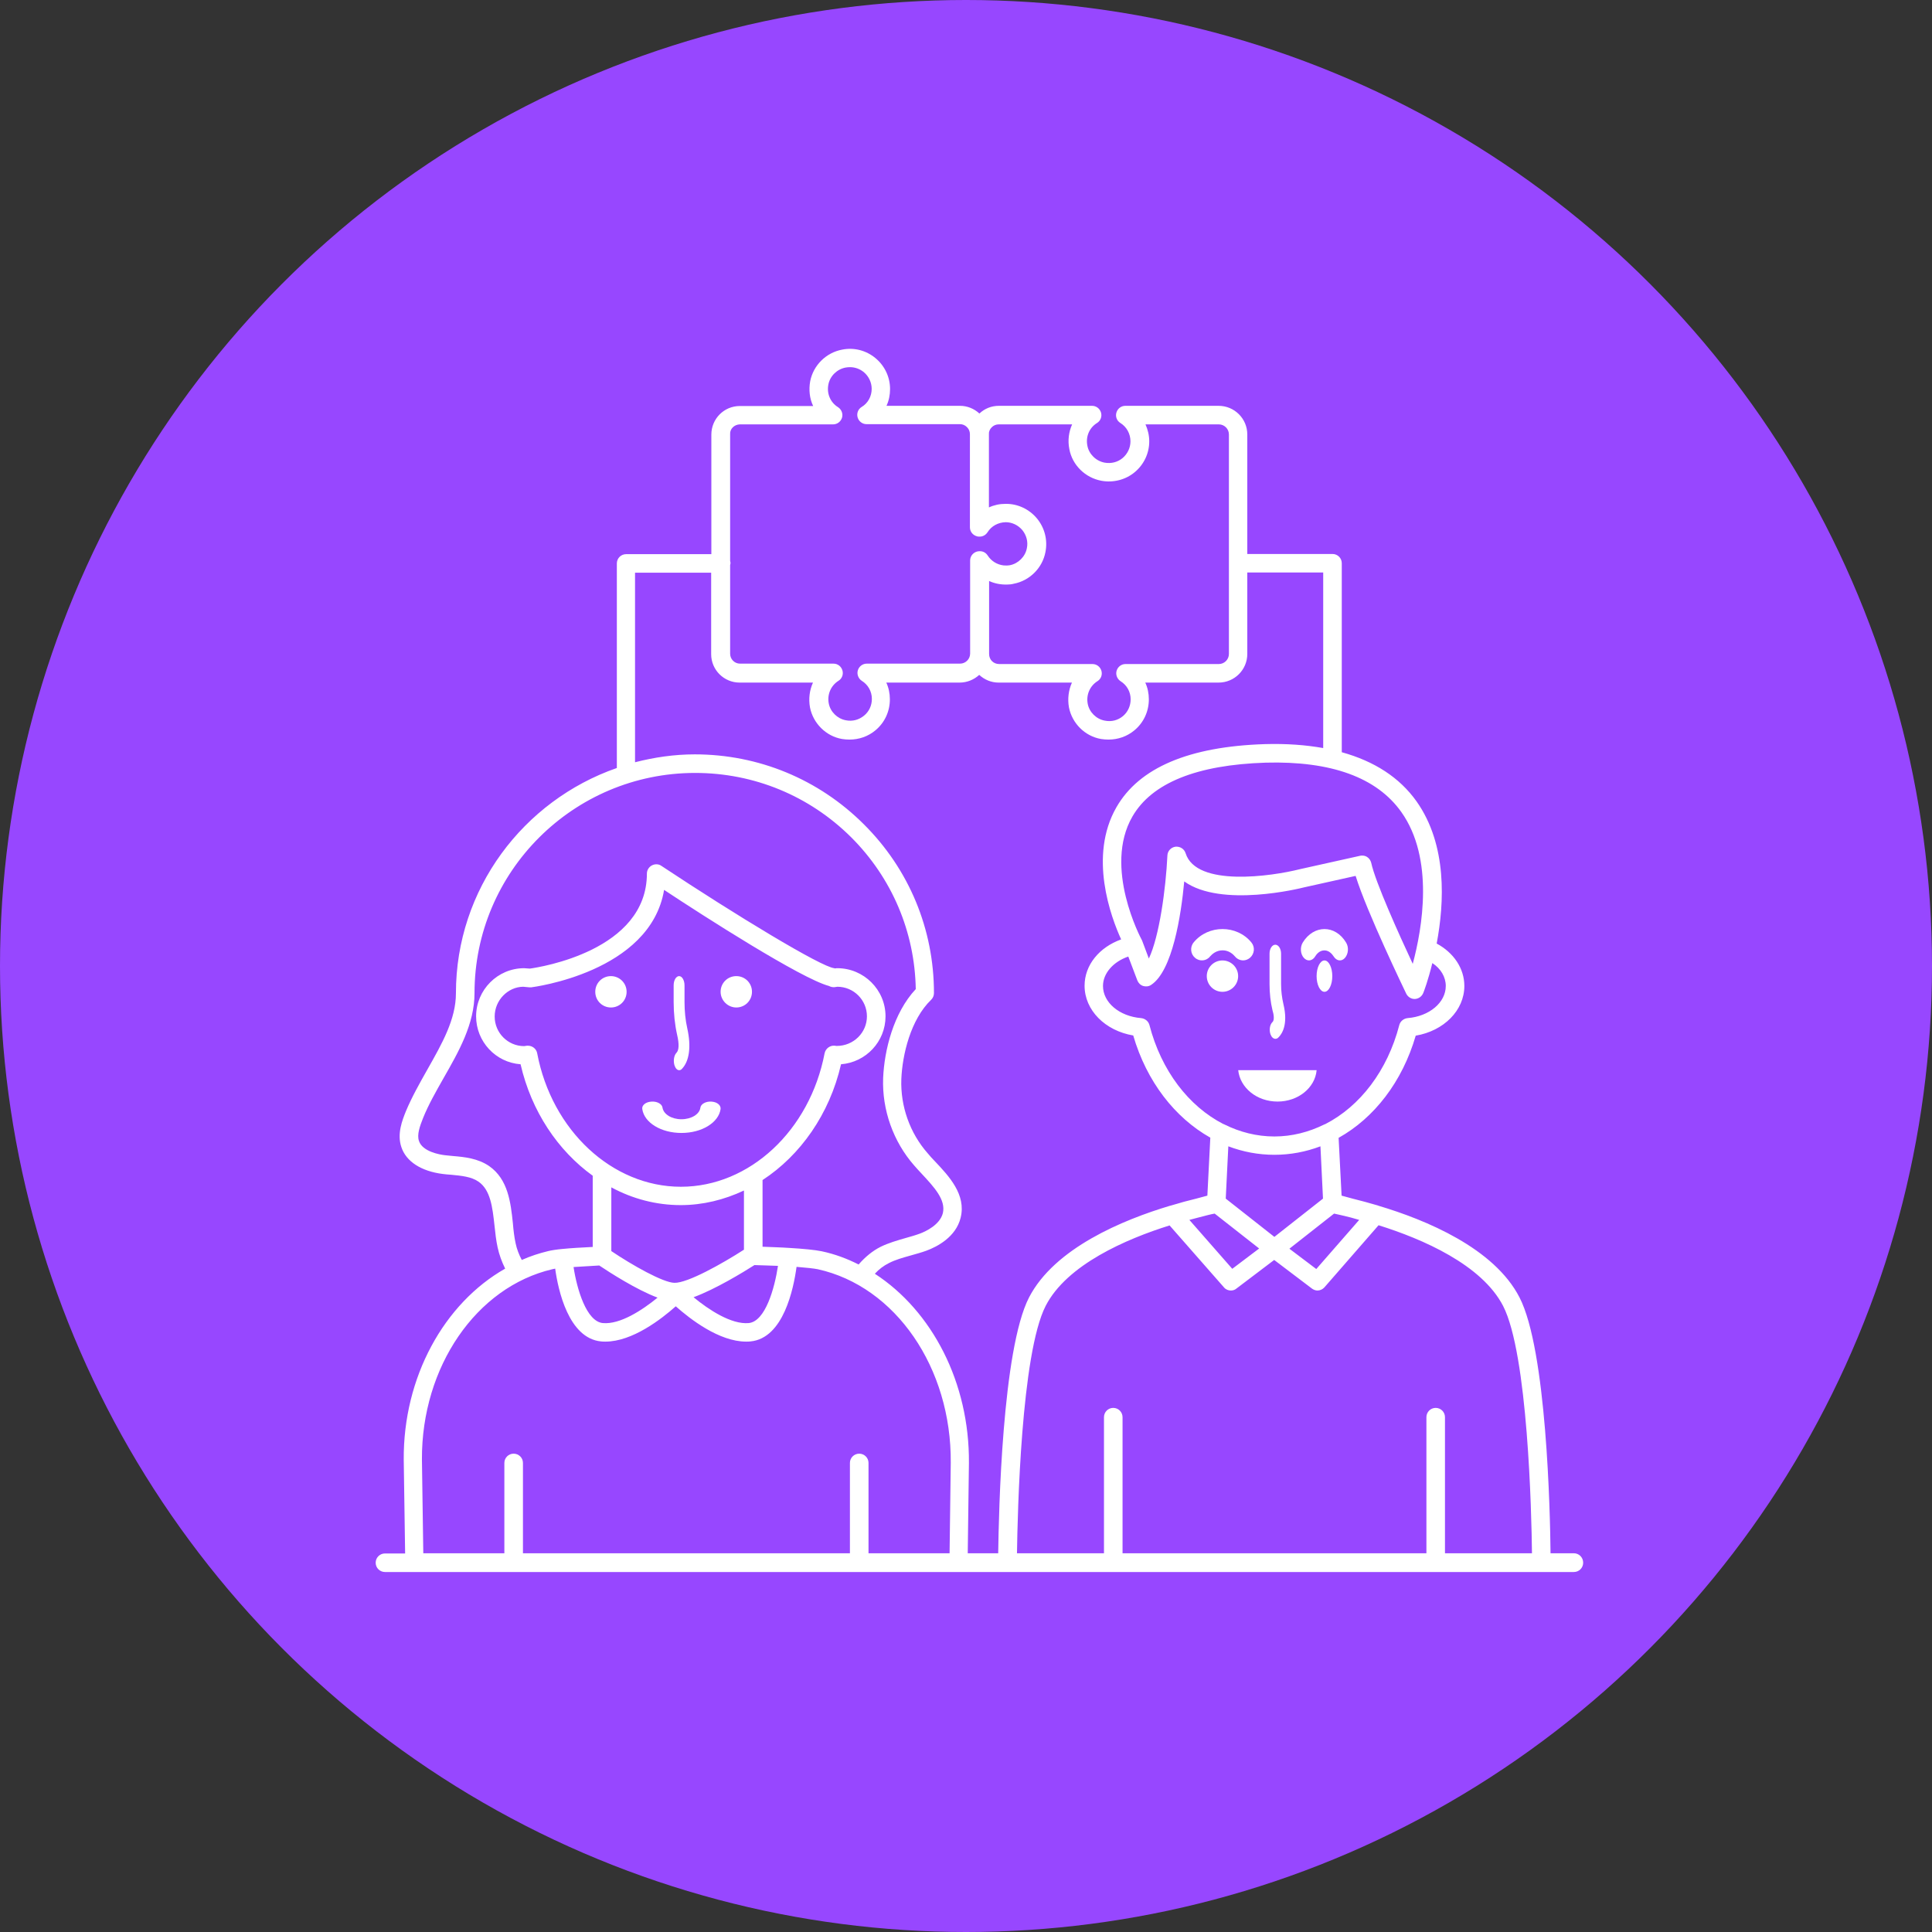 <svg xmlns="http://www.w3.org/2000/svg" width="72" height="72" viewBox="0 0 72 72" fill="none">
  <rect x="0" y="0" width="72" height="72" fill="#333333" stroke="none"/>
  <circle cx="36" cy="36" r="36" fill="#9747FF"/>
  <path d="M58.654 57.886H57.784C57.77 56.364 57.637 50.307 56.628 48.352C55.685 46.514 53.143 45.462 51.367 44.933L51.353 44.926C51.006 44.823 50.697 44.742 50.432 44.676L49.997 44.558L49.886 42.404C51.213 41.662 52.259 40.317 52.76 38.596C53.806 38.42 54.572 37.655 54.572 36.744C54.572 36.097 54.182 35.509 53.541 35.163C53.828 33.642 53.939 31.488 52.789 29.863C52.156 28.974 51.22 28.371 50.004 28.033V20.99C50.004 20.799 49.85 20.645 49.658 20.645H46.483V16.19C46.483 15.602 46.004 15.124 45.414 15.124H41.937C41.782 15.124 41.65 15.227 41.606 15.374C41.561 15.521 41.62 15.682 41.753 15.763C41.989 15.91 42.129 16.168 42.129 16.447C42.129 16.69 42.018 16.918 41.834 17.072C41.65 17.226 41.407 17.285 41.164 17.241C40.847 17.182 40.581 16.925 40.523 16.609C40.456 16.271 40.596 15.94 40.884 15.763C41.016 15.682 41.075 15.521 41.031 15.374C40.987 15.227 40.854 15.124 40.699 15.124H37.222C36.949 15.124 36.692 15.227 36.5 15.411C36.301 15.227 36.043 15.124 35.778 15.124H33.037C33.126 14.933 33.17 14.72 33.17 14.499C33.17 14.051 32.971 13.632 32.625 13.345C32.279 13.058 31.829 12.941 31.387 13.029C30.79 13.139 30.311 13.61 30.194 14.205C30.135 14.528 30.171 14.852 30.304 15.131H27.571C26.981 15.131 26.51 15.609 26.51 16.197V20.652H23.334C23.143 20.652 22.988 20.806 22.988 20.997V28.621C19.503 29.834 16.991 33.134 16.991 37.016C16.991 37.986 16.475 38.89 15.93 39.853C15.643 40.361 15.348 40.883 15.127 41.412C14.995 41.743 14.788 42.25 14.958 42.75C15.135 43.286 15.694 43.647 16.497 43.75C16.601 43.764 16.704 43.772 16.807 43.779C17.197 43.816 17.566 43.852 17.831 44.036C18.28 44.345 18.354 44.992 18.428 45.668C18.457 45.94 18.487 46.227 18.546 46.492C18.605 46.764 18.7 47.021 18.826 47.278C16.549 48.572 15.024 51.321 15.046 54.402L15.098 57.893H14.346C14.155 57.893 14 58.048 14 58.239C14 58.43 14.155 58.584 14.346 58.584H58.654C58.845 58.584 59 58.43 59 58.239C59 58.04 58.845 57.886 58.654 57.886ZM56.016 48.668C56.937 50.454 57.077 56.386 57.092 57.886H53.85V52.814C53.85 52.623 53.696 52.468 53.504 52.468C53.312 52.468 53.158 52.623 53.158 52.814V57.886H41.834V52.814C41.834 52.623 41.679 52.468 41.488 52.468C41.296 52.468 41.142 52.623 41.142 52.814V57.886H37.9C37.922 56.386 38.054 50.454 38.968 48.668C39.756 47.131 41.967 46.175 43.587 45.668L45.614 47.977C45.68 48.057 45.776 48.094 45.871 48.094C45.945 48.094 46.019 48.072 46.078 48.021L47.485 46.955L48.892 48.021C48.951 48.065 49.025 48.094 49.098 48.094C49.194 48.094 49.29 48.05 49.356 47.977L51.375 45.661C53.018 46.175 55.221 47.131 56.016 48.668ZM45.267 45.227L46.925 46.528L45.923 47.285L44.324 45.462L44.685 45.367C44.936 45.301 45.135 45.249 45.267 45.227ZM49.717 45.227C49.864 45.257 50.078 45.308 50.343 45.374L50.653 45.462L49.054 47.293L48.052 46.536L49.717 45.227ZM49.304 44.669L47.492 46.095L45.68 44.669L45.776 42.72C46.321 42.926 46.895 43.036 47.492 43.036C48.089 43.036 48.664 42.926 49.209 42.72L49.304 44.669ZM53.88 36.744C53.88 37.361 53.268 37.876 52.458 37.942C52.31 37.957 52.185 38.06 52.148 38.199C51.706 39.905 50.682 41.228 49.393 41.89C49.378 41.897 49.371 41.897 49.356 41.904C48.774 42.191 48.148 42.353 47.492 42.353C46.836 42.353 46.203 42.191 45.628 41.904C45.614 41.897 45.606 41.89 45.591 41.89C44.302 41.228 43.278 39.905 42.836 38.199C42.799 38.06 42.674 37.957 42.526 37.942C41.716 37.876 41.105 37.361 41.105 36.744C41.105 36.273 41.488 35.84 42.048 35.648L42.386 36.538C42.423 36.634 42.504 36.714 42.6 36.744C42.696 36.773 42.806 36.766 42.895 36.707C43.691 36.193 44.015 34.127 44.133 32.848C45.51 33.84 48.465 33.105 48.605 33.068L50.52 32.642C50.94 33.995 52.34 36.891 52.406 37.031C52.465 37.148 52.583 37.229 52.716 37.229H52.73C52.87 37.222 52.988 37.133 53.04 37.008C53.062 36.957 53.224 36.531 53.379 35.891C53.696 36.097 53.88 36.413 53.88 36.744ZM52.222 30.26C53.46 32.002 53.003 34.605 52.649 35.92C52.134 34.818 51.257 32.877 51.102 32.157C51.08 32.069 51.029 31.988 50.947 31.936C50.889 31.899 50.83 31.885 50.763 31.885C50.741 31.885 50.712 31.885 50.69 31.892L48.443 32.392C47.396 32.657 44.582 33.068 44.184 31.797C44.133 31.635 43.978 31.539 43.808 31.554C43.639 31.576 43.514 31.716 43.506 31.877C43.447 33.127 43.204 34.899 42.814 35.722L42.563 35.053C42.556 35.038 42.549 35.024 42.541 35.009C42.526 34.98 41.105 32.326 42.202 30.429C42.924 29.179 44.597 28.503 47.168 28.422C49.614 28.356 51.308 28.974 52.222 30.26ZM36.957 15.925C37.031 15.852 37.119 15.815 37.222 15.815H39.955C39.83 16.094 39.786 16.418 39.852 16.741C39.963 17.337 40.449 17.807 41.046 17.917C41.488 17.998 41.944 17.881 42.283 17.601C42.63 17.314 42.829 16.895 42.829 16.447C42.829 16.227 42.777 16.013 42.689 15.815H45.422C45.628 15.815 45.798 15.984 45.798 16.19V24.372C45.798 24.578 45.628 24.747 45.422 24.747H41.944C41.79 24.747 41.657 24.849 41.613 24.997C41.569 25.144 41.635 25.305 41.76 25.386C41.996 25.533 42.136 25.783 42.136 26.062C42.136 26.305 42.033 26.533 41.849 26.687C41.664 26.842 41.421 26.908 41.171 26.856C40.854 26.798 40.596 26.54 40.537 26.232C40.471 25.893 40.618 25.563 40.898 25.386C41.031 25.305 41.09 25.144 41.046 24.997C41.002 24.849 40.869 24.747 40.714 24.747H37.237C37.023 24.747 36.861 24.585 36.861 24.372V21.652C37.067 21.747 37.296 21.791 37.531 21.784C37.612 21.784 37.694 21.777 37.775 21.755C38.371 21.644 38.85 21.167 38.961 20.571C39.049 20.123 38.931 19.667 38.644 19.321C38.357 18.976 37.937 18.777 37.495 18.777H37.487C37.487 18.777 37.487 18.777 37.48 18.777C37.48 18.777 37.48 18.777 37.472 18.777C37.252 18.777 37.045 18.822 36.854 18.91V16.182C36.846 16.094 36.883 15.999 36.957 15.925ZM27.571 15.815H31.048C31.203 15.815 31.335 15.712 31.38 15.565C31.424 15.418 31.358 15.256 31.232 15.175C30.945 14.999 30.805 14.668 30.871 14.33C30.93 14.014 31.195 13.757 31.512 13.698C31.564 13.69 31.623 13.683 31.674 13.683C31.866 13.683 32.043 13.749 32.19 13.867C32.374 14.021 32.485 14.249 32.485 14.492C32.485 14.771 32.345 15.028 32.109 15.168C31.976 15.249 31.918 15.411 31.962 15.558C32.006 15.705 32.139 15.807 32.293 15.807H35.771C35.874 15.807 35.962 15.844 36.036 15.918C36.109 15.991 36.146 16.079 36.146 16.182V19.652C36.146 19.807 36.249 19.939 36.397 19.983C36.434 19.998 36.478 19.998 36.515 19.998C36.625 19.998 36.736 19.939 36.802 19.836C36.949 19.601 37.2 19.468 37.48 19.461C37.716 19.461 37.944 19.571 38.099 19.755C38.253 19.946 38.32 20.189 38.268 20.431C38.209 20.747 37.944 21.005 37.635 21.064C37.553 21.078 37.472 21.078 37.399 21.071C37.156 21.042 36.942 20.909 36.809 20.703C36.743 20.601 36.64 20.542 36.522 20.542C36.485 20.542 36.448 20.542 36.404 20.556C36.257 20.601 36.154 20.733 36.154 20.887V24.357C36.154 24.563 35.984 24.732 35.778 24.732H32.301C32.146 24.732 32.013 24.835 31.969 24.982C31.925 25.129 31.991 25.291 32.116 25.372C32.352 25.518 32.492 25.768 32.492 26.048C32.492 26.29 32.389 26.518 32.197 26.673C32.006 26.827 31.77 26.893 31.52 26.842C31.203 26.783 30.945 26.526 30.886 26.217C30.82 25.879 30.967 25.548 31.247 25.372C31.38 25.291 31.439 25.129 31.394 24.982C31.35 24.835 31.218 24.732 31.063 24.732H27.578C27.372 24.732 27.21 24.563 27.21 24.364V21.056C27.217 21.034 27.224 21.005 27.224 20.983C27.224 20.953 27.217 20.931 27.21 20.909V16.182C27.195 15.984 27.364 15.822 27.571 15.815ZM23.673 21.343H26.503V24.379C26.503 24.967 26.981 25.438 27.563 25.438H30.297C30.171 25.717 30.127 26.04 30.186 26.364C30.304 26.959 30.783 27.437 31.38 27.54C31.475 27.555 31.564 27.562 31.66 27.562C32.013 27.562 32.352 27.445 32.625 27.217C32.971 26.93 33.163 26.511 33.163 26.062C33.163 25.842 33.118 25.629 33.03 25.438H35.763C36.043 25.438 36.301 25.327 36.493 25.151C36.684 25.327 36.935 25.438 37.215 25.438H39.948C39.823 25.717 39.779 26.04 39.837 26.364C39.955 26.959 40.434 27.437 41.031 27.54C41.127 27.555 41.215 27.562 41.311 27.562C41.664 27.562 42.003 27.445 42.276 27.217C42.622 26.93 42.814 26.511 42.814 26.062C42.814 25.842 42.77 25.629 42.681 25.438H45.414C46.004 25.438 46.483 24.96 46.483 24.372V21.336H49.312V27.878C48.656 27.761 47.942 27.709 47.146 27.731C44.317 27.819 42.453 28.606 41.606 30.084C40.559 31.907 41.399 34.171 41.782 35.009C40.965 35.303 40.419 35.965 40.419 36.736C40.419 37.648 41.186 38.413 42.232 38.589C42.733 40.309 43.786 41.654 45.105 42.397L44.995 44.558L44.582 44.669C44.302 44.735 43.978 44.823 43.617 44.933H43.609C41.841 45.462 39.3 46.514 38.349 48.352C37.347 50.3 37.222 56.364 37.2 57.886H36.065L36.109 54.519C36.132 51.52 34.732 48.851 32.603 47.469C32.757 47.3 32.934 47.168 33.126 47.072C33.369 46.947 33.634 46.874 33.921 46.793C34.12 46.734 34.327 46.683 34.526 46.609C34.923 46.462 35.623 46.102 35.8 45.382C36.014 44.522 35.365 43.831 34.842 43.279C34.747 43.184 34.658 43.081 34.577 42.985C33.907 42.228 33.553 41.221 33.59 40.214C33.627 39.309 33.936 37.994 34.702 37.258C34.769 37.192 34.806 37.104 34.806 37.008C34.806 34.627 33.877 32.392 32.19 30.716C30.51 29.04 28.271 28.113 25.891 28.113C25.125 28.113 24.381 28.224 23.666 28.407V21.343H23.673ZM19.216 46.337C19.165 46.102 19.135 45.852 19.113 45.58C19.032 44.816 18.936 43.948 18.229 43.456C17.809 43.169 17.315 43.117 16.873 43.081C16.777 43.073 16.674 43.059 16.579 43.051C16.387 43.029 15.746 42.919 15.614 42.522C15.532 42.287 15.643 41.978 15.768 41.662C15.967 41.169 16.24 40.691 16.527 40.184C17.094 39.192 17.684 38.163 17.684 37.008C17.684 32.487 21.367 28.805 25.906 28.805C28.101 28.805 30.164 29.657 31.719 31.201C33.236 32.715 34.091 34.722 34.128 36.861C33.295 37.751 32.956 39.14 32.912 40.177C32.868 41.36 33.288 42.544 34.069 43.434C34.157 43.536 34.253 43.639 34.349 43.742C34.813 44.242 35.255 44.713 35.137 45.212C35.026 45.646 34.503 45.889 34.29 45.97C34.113 46.036 33.929 46.087 33.745 46.139C33.443 46.227 33.126 46.315 32.824 46.462C32.514 46.617 32.242 46.844 31.998 47.124C31.564 46.903 31.107 46.734 30.621 46.631C30.378 46.58 29.921 46.536 29.405 46.506C29.088 46.484 28.742 46.477 28.418 46.462V43.977C29.825 43.059 30.916 41.522 31.343 39.662C32.271 39.589 33.001 38.817 33.001 37.876C33.001 36.883 32.19 36.082 31.203 36.082C31.181 36.082 31.151 36.082 31.122 36.09C31.114 36.09 31.1 36.09 31.092 36.082C30.606 36.038 27.431 34.112 24.646 32.267C24.543 32.193 24.403 32.193 24.292 32.252C24.182 32.311 24.108 32.429 24.108 32.554C24.108 35.428 20.122 36.045 19.747 36.097L19.533 36.082C18.546 36.082 17.743 36.891 17.743 37.876C17.743 38.817 18.472 39.596 19.4 39.662C19.805 41.419 20.793 42.882 22.089 43.816V46.47C21.64 46.492 21.272 46.514 20.984 46.543H20.977C20.741 46.565 20.557 46.594 20.432 46.624C20.093 46.705 19.761 46.815 19.445 46.955C19.341 46.756 19.26 46.55 19.216 46.337ZM30.893 36.744C30.96 36.781 31.033 36.795 31.107 36.788C31.114 36.788 31.195 36.773 31.203 36.773C31.814 36.773 32.308 37.266 32.308 37.876C32.308 38.479 31.814 38.979 31.181 38.979H31.173L31.114 38.971C30.938 38.949 30.768 39.074 30.731 39.251C30.179 42.132 27.932 44.227 25.375 44.227C22.819 44.227 20.564 42.132 20.019 39.251C19.99 39.089 19.842 38.971 19.68 38.971C19.666 38.971 19.651 38.971 19.636 38.971C19.629 38.971 19.54 38.986 19.533 38.986C18.929 38.986 18.435 38.493 18.435 37.883C18.435 37.273 18.929 36.781 19.496 36.773L19.732 36.795H19.798C19.842 36.788 24.233 36.244 24.749 33.164C26.237 34.149 29.862 36.472 30.893 36.744ZM25.368 44.911C26.193 44.911 26.989 44.713 27.725 44.367V46.572C26.915 47.094 25.618 47.822 25.132 47.807C24.712 47.8 23.555 47.146 22.782 46.624V44.249C23.57 44.676 24.454 44.911 25.368 44.911ZM22.332 47.161C22.716 47.418 23.718 48.065 24.506 48.359C23.939 48.822 23.113 49.366 22.465 49.307C21.854 49.248 21.5 48.043 21.375 47.219L22.332 47.161ZM28.116 47.146C28.433 47.153 28.727 47.168 28.993 47.175C28.867 48.013 28.521 49.248 27.902 49.307C27.254 49.366 26.407 48.807 25.847 48.344C26.665 48.043 27.689 47.418 28.116 47.146ZM20.586 47.3C20.608 47.293 20.645 47.285 20.69 47.278C20.8 48.08 21.191 49.873 22.399 49.991C22.45 49.998 22.502 49.998 22.561 49.998C23.57 49.998 24.653 49.153 25.184 48.682C25.714 49.153 26.797 49.998 27.806 49.998C27.858 49.998 27.917 49.998 27.969 49.991C29.199 49.873 29.575 48.021 29.685 47.212C30.053 47.241 30.326 47.271 30.474 47.3C33.376 47.94 35.461 50.976 35.432 54.512L35.388 57.886H32.367V54.519C32.367 54.328 32.212 54.174 32.021 54.174C31.829 54.174 31.674 54.328 31.674 54.519V57.886H19.489V54.519C19.489 54.328 19.334 54.174 19.142 54.174C18.951 54.174 18.796 54.328 18.796 54.519V57.886H15.775L15.724 54.387C15.709 50.939 17.75 47.962 20.586 47.3Z" fill="white"/>
  <path d="M27.44 37.546C27.765 37.546 28.024 37.287 28.024 36.961C28.024 36.636 27.765 36.377 27.44 36.377C27.114 36.377 26.855 36.636 26.855 36.961C26.855 37.281 27.121 37.546 27.44 37.546Z" fill="white"/>
  <path d="M22.768 36.377C22.443 36.377 22.184 36.636 22.184 36.961C22.184 37.287 22.443 37.546 22.768 37.546C23.093 37.546 23.352 37.287 23.352 36.961C23.352 36.636 23.087 36.377 22.768 36.377Z" fill="white"/>
  <path d="M25.209 39.236C25.114 39.332 25.084 39.545 25.14 39.714C25.179 39.825 25.243 39.883 25.312 39.883C25.346 39.883 25.385 39.869 25.415 39.832C25.691 39.545 25.764 39.001 25.613 38.325C25.544 38.016 25.51 37.685 25.51 37.34V36.722C25.51 36.531 25.419 36.377 25.308 36.377C25.196 36.377 25.105 36.531 25.105 36.722V37.34C25.105 37.766 25.148 38.178 25.235 38.568C25.316 38.913 25.303 39.141 25.209 39.236Z" fill="white"/>
  <path d="M24.277 41.054C24.066 41.065 23.912 41.19 23.936 41.331C24.009 41.842 24.641 42.222 25.395 42.222C26.157 42.222 26.782 41.836 26.854 41.331C26.871 41.19 26.725 41.065 26.514 41.054C26.311 41.038 26.117 41.141 26.101 41.282C26.068 41.527 25.76 41.711 25.395 41.711C25.03 41.711 24.731 41.527 24.69 41.282C24.674 41.141 24.487 41.038 24.277 41.054Z" fill="white"/>
  <path d="M49.359 35.793C49.197 35.793 49.066 36.055 49.066 36.377C49.066 36.7 49.197 36.962 49.359 36.962C49.52 36.962 49.651 36.7 49.651 36.377C49.651 36.055 49.52 35.793 49.359 35.793Z" fill="white"/>
  <path d="M48.551 35.124C48.443 35.297 48.462 35.557 48.59 35.696C48.647 35.757 48.711 35.791 48.782 35.791C48.865 35.791 48.954 35.739 49.012 35.644C49.063 35.557 49.178 35.418 49.357 35.418C49.536 35.418 49.651 35.566 49.702 35.644C49.811 35.817 49.997 35.843 50.124 35.696C50.252 35.548 50.272 35.297 50.163 35.124C49.76 34.456 48.961 34.456 48.551 35.124Z" fill="white"/>
  <path d="M45.564 35.416C45.802 35.416 45.955 35.565 46.023 35.643C46.099 35.739 46.218 35.791 46.328 35.791C46.422 35.791 46.507 35.756 46.583 35.695C46.753 35.547 46.779 35.294 46.634 35.12C46.09 34.457 45.029 34.457 44.485 35.12C44.34 35.294 44.366 35.556 44.536 35.695C44.706 35.843 44.961 35.817 45.096 35.643C45.173 35.556 45.326 35.416 45.564 35.416Z" fill="white"/>
  <path d="M45.557 35.793C45.235 35.793 44.973 36.055 44.973 36.377C44.973 36.7 45.235 36.962 45.557 36.962C45.879 36.962 46.142 36.7 46.142 36.377C46.142 36.055 45.879 35.793 45.557 35.793Z" fill="white"/>
  <path d="M47.61 41.052C48.38 41.052 49.008 40.539 49.067 39.883H46.145C46.212 40.532 46.831 41.052 47.61 41.052Z" fill="white"/>
  <path d="M47.422 38.089C47.322 38.181 47.29 38.387 47.349 38.55C47.39 38.657 47.459 38.714 47.532 38.714C47.568 38.714 47.609 38.699 47.641 38.664C47.76 38.55 48.02 38.203 47.828 37.415C47.774 37.18 47.742 36.932 47.742 36.676V35.541C47.742 35.356 47.646 35.207 47.527 35.207C47.408 35.207 47.312 35.356 47.312 35.541V36.676C47.312 37.017 47.349 37.344 47.422 37.649C47.472 37.805 47.5 38.018 47.422 38.089Z" fill="white"/>
</svg>
